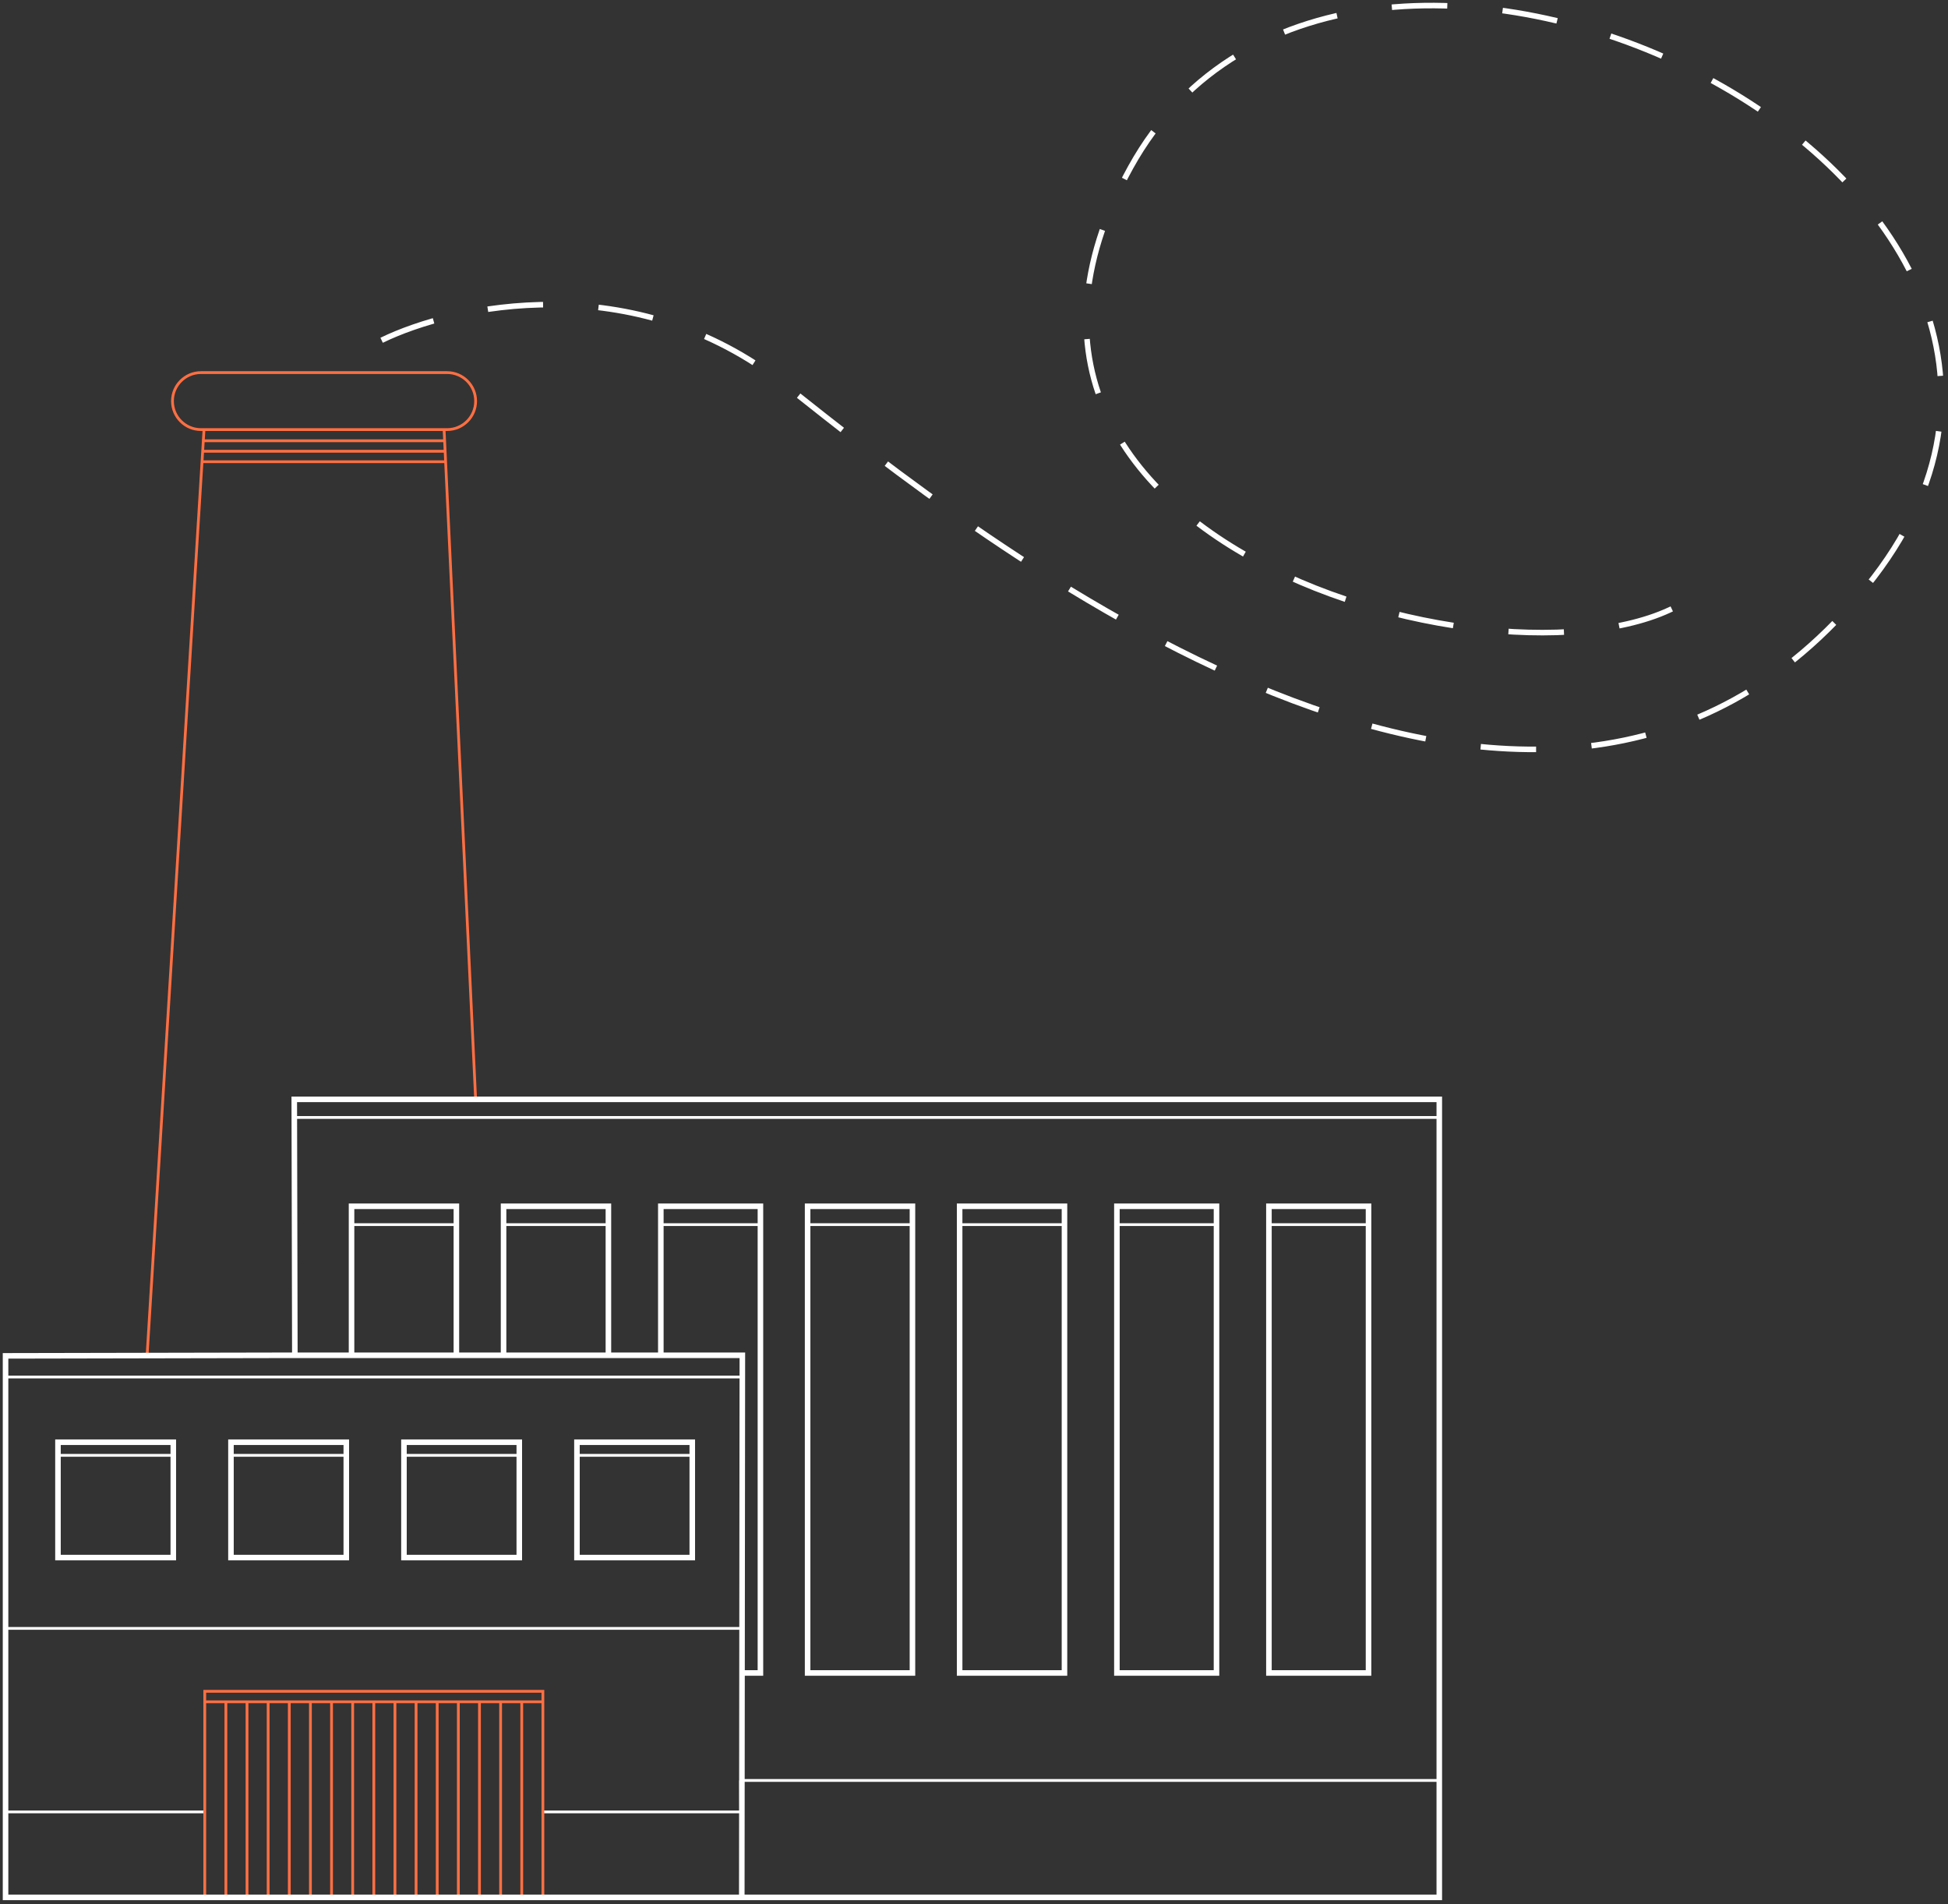 <svg width="351" height="343" viewBox="0 0 351 343" fill="none" xmlns="http://www.w3.org/2000/svg">
<rect x="0" y="0" width="351" height="343" fill="#333333" stroke="none"/>
<path d="M10.446 259.813H31.226M41.616 259.813H62.397M72.787 259.813H93.568M103.958 259.813H124.738M31.226 262.174H10.446M62.397 262.174H41.616M93.568 262.174H72.787M124.738 262.174H103.958M1 248.061V244.251L53.127 244.147M1 248.061V341.801H133.658H259.339V198.043H53.023L53.127 244.147M1 248.061H133.658M133.762 244.147H119.071M53.127 244.147H119.071M201.248 217.307H219.195M172.911 217.307H191.803M145.519 217.307H164.41M259.339 201.305H53.031M137.018 217.307H119.071V244.147M109.625 244.147V217.307H90.734V244.147M82.233 244.147V217.307H63.342V244.147M201.248 220.613H219.195M172.911 220.613H191.803M145.519 220.613H164.41M119.071 220.613H137.018M90.734 220.613H109.625M63.342 220.613H82.233M228.641 217.307H246.588M228.641 220.613H246.588M1 326.405H36.894M259.339 320.737H133.658L133.674 326.405H97.818M1 293.345H133.658" stroke="white" stroke-width="0.5"/>
<path d="M36.894 306.569H40.701M36.894 306.569V304.68H97.818V306.569M36.894 306.569V326.405V341.801H97.818V326.405V306.569M97.818 306.569H90.203M67.356 306.569V341.801M67.356 306.569H74.971M67.356 306.569H59.74M52.125 306.569V341.801M52.125 306.569H59.74M52.125 306.569H44.509M82.587 306.569V341.801M82.587 306.569H90.203M82.587 306.569H74.971M90.203 306.569V341.801M74.971 306.569V341.801M59.74 306.569V341.801M44.509 306.569V341.801M44.509 306.569H40.701M40.701 306.569V341.801M71.164 306.569V341.801M55.932 306.569V341.801M86.395 306.569V341.801M94.01 306.569V341.801M78.779 306.569V341.801M63.548 306.569V341.801M48.317 306.569V341.801" stroke="#FF6F43" stroke-width="0.5"/>
<path d="M26.503 244.199L36.758 77.389M36.758 77.389H80.019M36.758 77.389H36.211C33.375 77.389 31.077 75.091 31.077 72.255C31.077 69.42 33.375 67.121 36.211 67.121H80.567C83.402 67.121 85.701 69.42 85.701 72.255C85.701 75.091 83.402 77.389 80.567 77.389H80.019M85.701 198.043L80.019 77.389M36.381 83.179L80.303 83.179M36.381 81.29L80.303 81.29M36.381 79.4L80.303 79.4" stroke="#FF6F43" stroke-width="0.5"/>
<path d="M133.658 341.801H1V247.061V244.251L53.127 244.147M133.658 341.801H259.339V198.043H53.023L53.127 244.147M133.658 341.801L133.701 301.374M53.127 244.147H119.071M109.625 244.147V217.307H90.734V244.147M82.233 244.147V217.307H63.342V244.147M119.071 244.147V217.307H137.018V301.374H133.701M119.071 244.147H133.762L133.701 301.374M133.658 320.737L133.674 326.405M10.446 259.813H31.226V280.593H10.446V259.813ZM41.616 259.813H62.397V280.593H41.616V259.813ZM72.787 259.813H93.568V280.593H72.787V259.813ZM103.958 259.813H124.738V280.593H103.958V259.813ZM201.248 217.307H219.195V301.374H201.248V217.307ZM172.911 217.307H191.803V301.374H172.911V217.307ZM145.519 217.307H164.41V301.374H145.519V217.307ZM228.641 217.307H246.588V301.374H228.641V217.307Z" stroke="white"/>
<path d="M68.766 61.298C81.665 55.002 114.256 47.793 141.437 69.325C175.413 96.241 277.342 178.403 336.328 105.683C395.315 32.964 243.366 -41.644 203.727 30.131C164.088 101.906 283.476 129.292 307.071 105.683" stroke="white" stroke-dasharray="10 10"/>
</svg>
